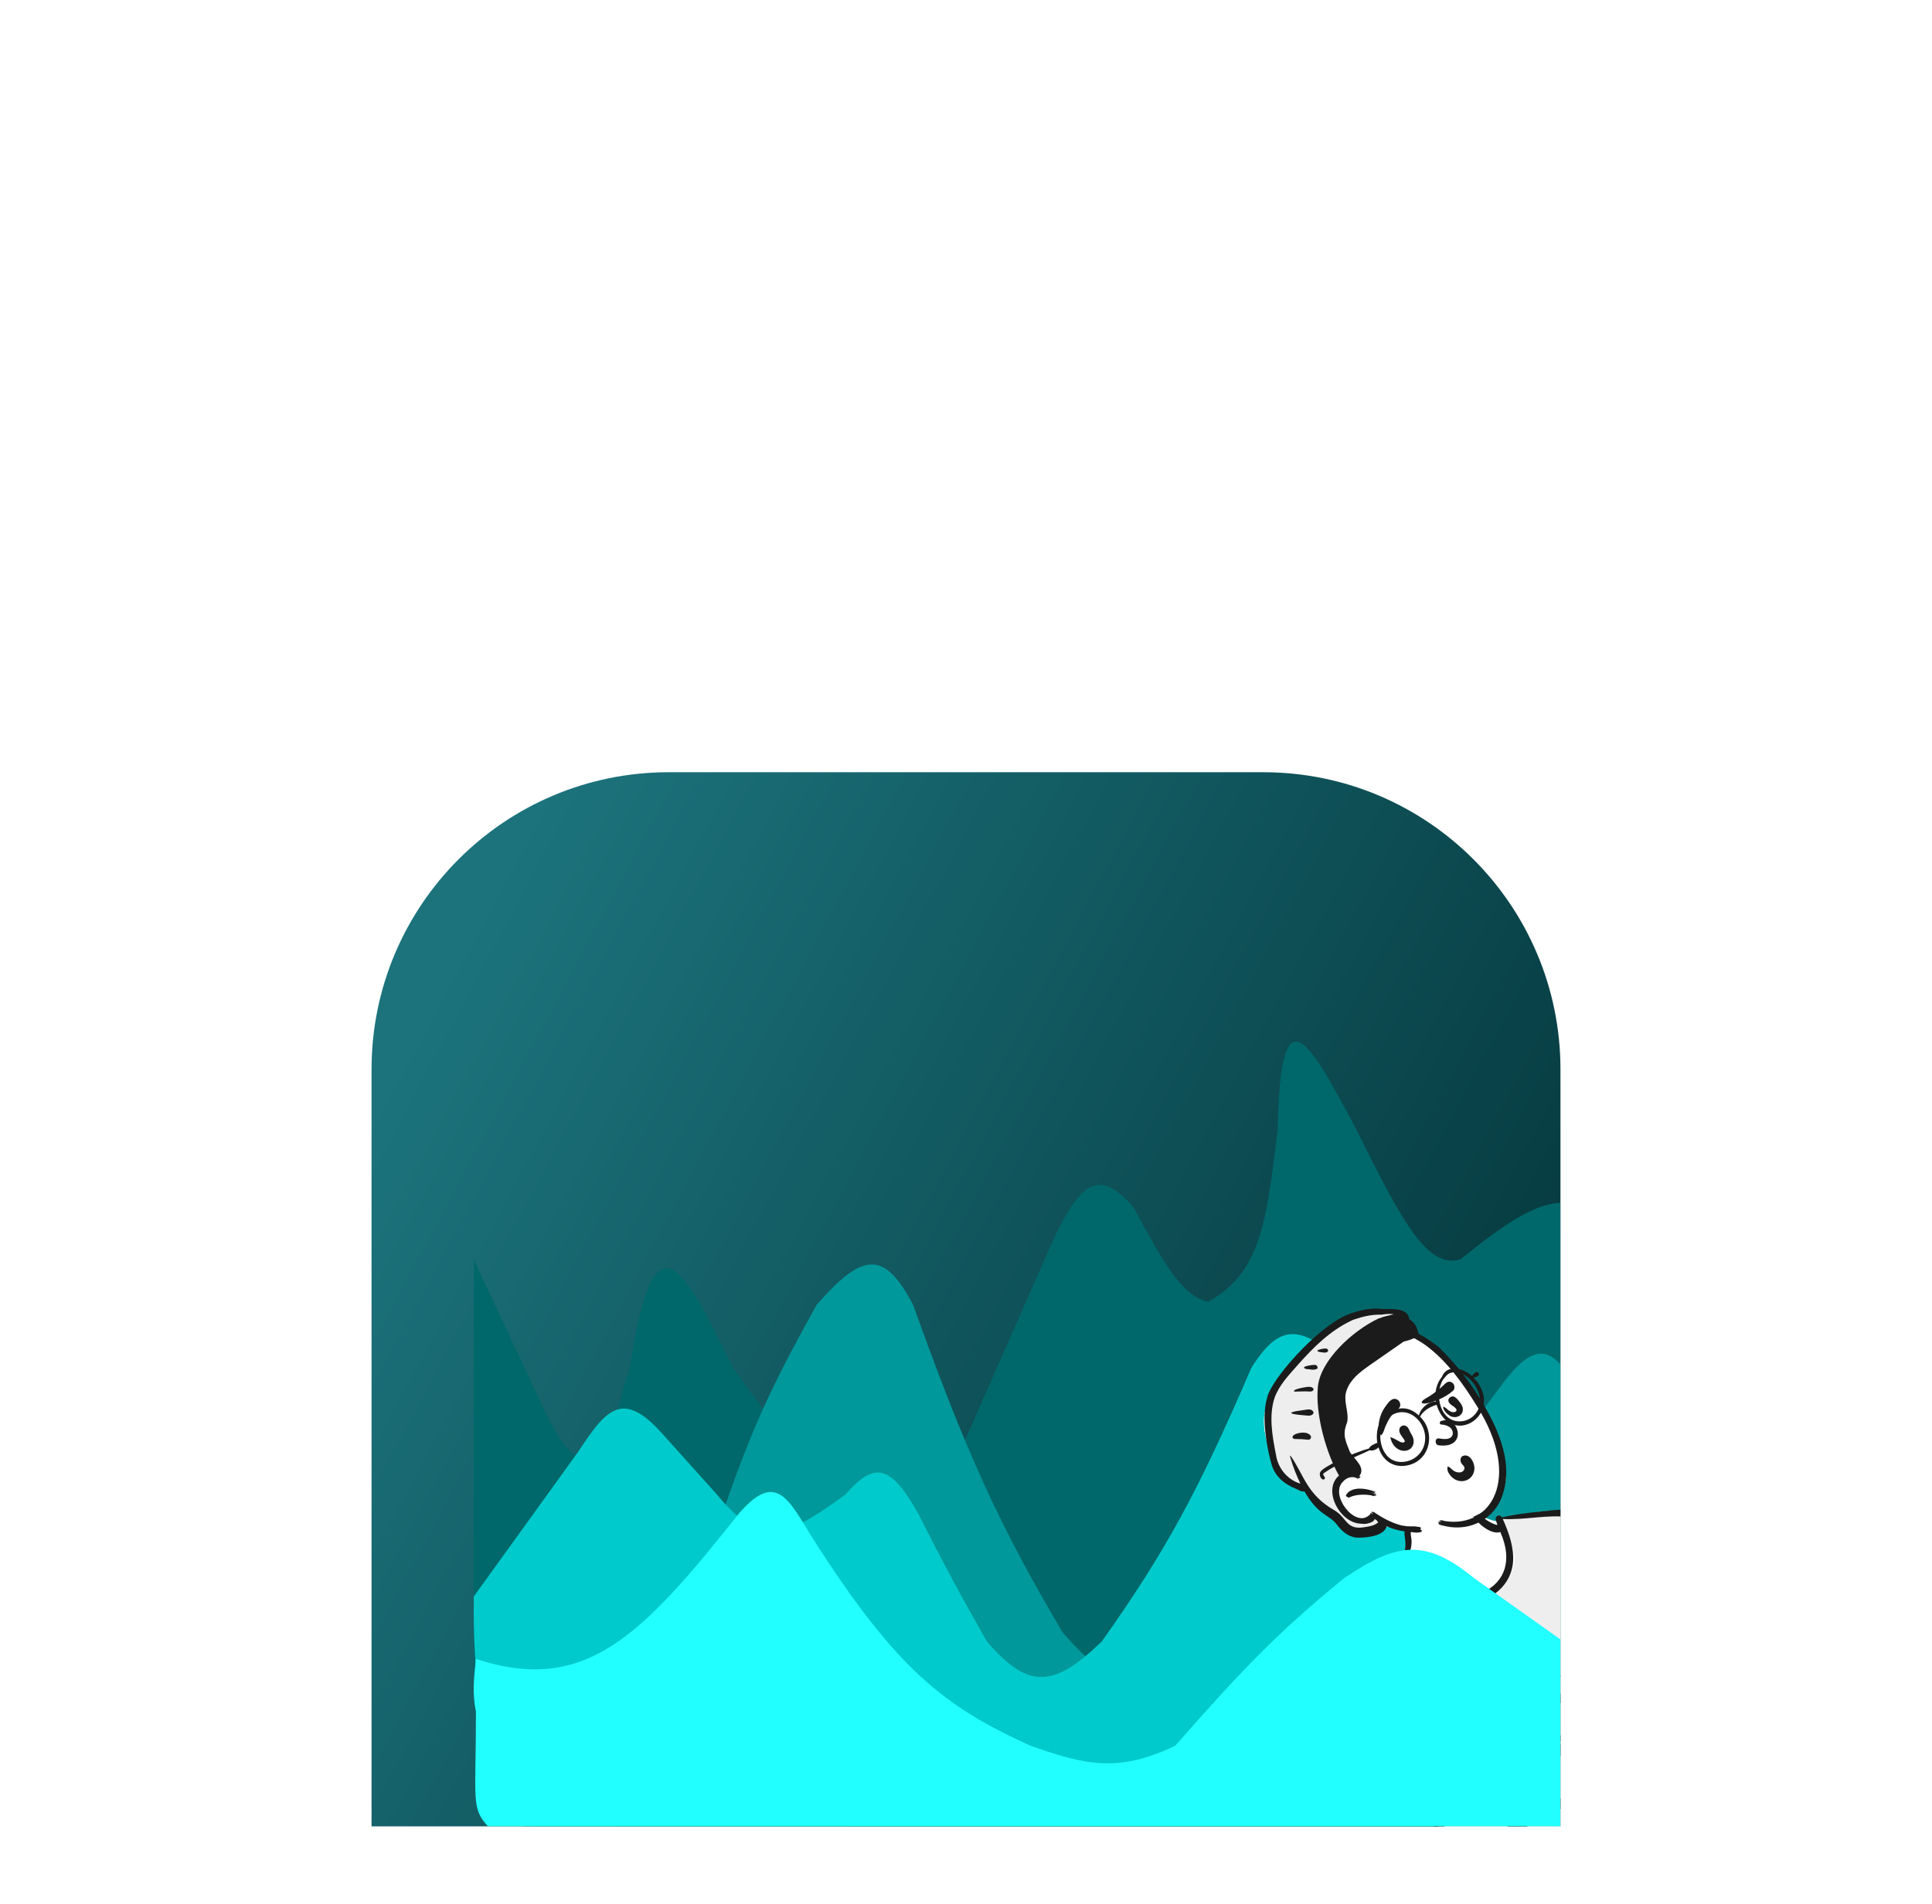 <svg width="416" height="410" viewBox="0 0 416 410" fill="none" xmlns="http://www.w3.org/2000/svg">
<g filter="url(#filter0_dddddd_116_6657)">
<g clip-path="url(#clip0_116_6657)">
<path d="M80 67C80 31.654 108.654 3 144 3H272C307.346 3 336 31.654 336 67V230H80V67Z" fill="url(#paint0_linear_116_6657)"/>
<g filter="url(#filter1_d_116_6657)">
<path d="M94.517 138.865L80.004 107.905V189.447C79.924 212.454 81.113 223.304 90.845 230H324.809C332.658 225.489 334.975 220.761 336 209.069V70.405C328.409 64.974 324.955 70.605 320.263 96.568C311.91 93.759 305.406 97.446 292.46 107.905C285.303 109.995 279.901 99.772 270.077 79.998C259.419 59.875 253.714 49.942 253.116 79.998L253.03 80.698C250.687 99.917 249.347 110.904 238.078 117.062C232.369 115.626 228.662 108.818 222.119 96.803L221.991 96.568C214.674 88.391 210.509 90.04 202.931 107.905L181.598 156.307C174.089 166.304 170.066 172.715 156.418 156.307C151.155 151.549 147.112 146.901 135.959 131.452C125.123 109.795 118.905 96.171 113.577 131.452C111.712 136.773 110.951 140.293 109.905 147.15C104.695 151.245 101.92 154.888 94.517 138.865Z" fill="#00686B"/>
</g>
<g filter="url(#filter2_d_116_6657)">
<path d="M96.855 175.52C94.026 178.178 91.752 180.844 86.111 188.311C85.593 206.275 86.69 215.669 93.615 230H327.595C333.369 224.363 336.428 220.079 335.951 175.52L319.75 139.516C313.747 128.557 310.272 123.515 302.185 133.831L289.735 150.412C279.733 165.134 273.419 160.151 262.108 150.412C255.903 141.969 252.432 142.268 246.248 155.623C240.639 168.96 237.407 176.011 231.581 188.311C222.549 200.902 217.096 200.084 206.853 188.311C193.04 165 186.02 149.46 174.621 117.724C168.362 105.757 163.7 106.431 153.815 117.724C145.225 133.241 140.538 142.339 133.521 162.729C127.48 178.7 122.665 181.009 112.033 175.52C106.998 166.788 103.824 165.303 96.855 175.52Z" fill="#00989A"/>
</g>
<g filter="url(#filter3_d_116_6657)">
<path d="M325.152 179.525C327.979 181.744 330.251 183.969 335.889 190.202C336.407 205.196 335.311 213.038 328.39 225H94.561C88.79 220.295 79.541 217.694 80.018 180.5L102.401 149.472C108.4 140.325 111.872 136.116 119.955 144.727L132.396 158.567C142.392 170.856 148.702 166.696 160.006 158.567C166.207 151.52 169.676 151.769 175.856 162.917C181.46 174.049 184.69 179.935 190.513 190.202C199.539 200.712 204.989 200.028 215.225 190.202C229.029 170.744 236.044 157.773 247.436 131.282C253.691 121.293 258.35 121.856 268.228 131.282C276.813 144.234 281.497 151.829 288.509 168.848C294.546 182.179 299.359 184.107 309.983 179.525C315.015 172.237 318.188 170.997 325.152 179.525Z" fill="#00CACB"/>
</g>
<path fill-rule="evenodd" clip-rule="evenodd" d="M486.052 372.937C485.147 370.233 483.203 368.817 480.077 368.799C479.538 368.352 474.026 369.188 468.896 368.617C464.288 368.104 459.994 366.165 459.787 366.039C458.59 365.129 457.802 364.421 457.42 363.914C454.678 360.266 453.356 357.586 452.385 356.523C453.851 355.318 388.669 239.043 385.739 235.656C386.632 234.77 387.581 233.832 388.187 232.583C388.253 232.513 387.969 232.34 387.944 232.29C387.191 225.41 372.286 209.508 366.817 205.921C368.694 204.707 371.037 202.896 371.163 200.437C371.6 199.897 371.74 199.332 371.67 198.604C371.658 197.878 371.606 197.139 371.518 196.403C371.038 192.745 369.877 189.064 367.523 186.141C367.587 186.064 368.001 185.808 367.945 185.669C367.511 184.862 366.961 184.253 366.298 183.645C359.065 176.655 351.464 170.064 343.234 164.345C338.948 161.213 334.415 161.872 329.725 162.566C327.46 162.886 325.123 163.087 322.941 163.721C322.83 163.592 322.678 163.088 322.453 163.273C322.192 163.526 322.575 164.023 322.644 164.39C315.955 163.147 317.493 159.48 313.59 158.945C309.953 159.054 306.616 160.994 303.835 163.137C302.755 163.84 302.203 164.916 302.678 166.283C303.251 169.36 302.153 172.547 300.078 174.58C299.642 174.313 298.417 173.532 298.322 174.071C294.909 176.321 290.464 180.935 287.831 183.967C285.105 186.874 282.799 190.559 284.304 194.974C286.958 202.857 306.743 229.862 314.141 232.885L314.275 232.807C315.484 233.175 316.822 233.17 318.172 232.892C319.706 235.474 320.486 238.43 321.641 241.164C323.574 246.221 325.703 251.166 327.557 256.304C327.862 256.817 330.339 264.863 331.224 262.41C331.699 262.385 332.265 262.329 332.759 262.274C333.7 267.979 337.349 275.891 340.919 281.477C343 284.831 344.666 287.864 346.071 291.74C358.714 324.128 393.942 392.352 394.367 393.292C394.777 394.188 398.183 398.335 398.359 399.868C398.515 401.228 396.048 401.867 395.898 402.519C395.98 404.992 397.168 405.878 397.435 408.234C397.257 408.925 396.848 410.449 396.926 411.298C396.691 412.372 390.633 426.564 391.775 427.466C391.775 427.466 392.066 428.055 392.123 428.187C394.734 434.549 396.227 433.577 401.671 431.441C409.707 428.46 413.466 422.529 417.384 415.276C418.502 412.561 419.649 407.977 416.672 405.18C416.521 404.99 413.819 401.788 412.508 400.125C412.323 398.924 411.498 398.85 410.033 399.903C410.136 399.219 407.395 392.824 406.637 392.217C405.239 390.32 404.413 388.329 403.071 386.318C404.085 385.809 367.745 287.71 375.072 275.795C375.492 276.338 376.023 277.501 376.798 277.179C397.106 303.214 443.14 361.209 443.57 361.098C444.968 364.63 449.49 372.041 451.409 375.225C451.377 375.361 451.221 375.967 451.214 376.095C451.187 376.079 451.103 376.503 451.094 376.518L451.009 376.454C451.564 379.893 451.655 383.727 454.741 385.555C453.617 386.12 455.156 388.267 455.737 389.332C457.578 390.988 478.247 385.927 482.282 383.833C483.703 383.302 488.384 377.641 489.346 376.652C490.642 375.452 487.369 373.331 486.052 372.937Z" fill="white"/>
<path fill-rule="evenodd" clip-rule="evenodd" d="M299.856 174.443L300.079 174.58C307.302 180.928 313.9 182.699 319.872 179.893C325.843 177.088 327.545 173.367 324.975 168.732L322.497 163.245C322.699 163.152 322.839 163.6 322.942 163.721C325.124 163.087 327.462 162.886 329.726 162.566L330.429 162.462C334.869 161.815 339.164 161.369 343.235 164.345C351.465 170.064 359.066 176.655 366.299 183.645C366.963 184.253 367.512 184.862 367.946 185.669C368.003 185.808 367.588 186.064 367.524 186.141C369.879 189.064 371.039 192.745 371.519 196.403C371.607 197.139 371.659 197.878 371.672 198.604C371.742 199.332 371.602 199.896 371.164 200.437C371.038 202.896 368.695 204.707 366.818 205.921C372.287 209.508 387.192 225.41 387.945 232.29C387.97 232.34 388.856 233.676 388.79 233.747C388.184 234.996 386.615 236.457 385.722 237.343L384.025 238.773C384.398 239.235 387.281 238.003 389.003 240.92L338.254 274.025C336.18 269.775 334.515 267.09 333.916 263.459L332.133 263.741C331.694 263.787 331.632 262.389 331.225 262.41C330.34 264.863 327.863 256.816 327.558 256.304C325.704 251.166 323.576 246.221 321.642 241.164C320.487 238.43 319.647 236.23 318.114 233.648C316.792 233.921 316.317 234.232 315.128 233.887L314.624 233.678L313.931 233.033C306.533 230.011 286.959 202.857 284.306 194.974C282.801 190.559 285.106 186.874 287.832 183.967L287.992 183.783C290.643 180.752 294.979 176.276 298.324 174.071C298.405 173.608 299.323 174.12 299.856 174.443ZM322.86 202.459C320.193 204.078 317.568 206.142 314.984 208.651L314.952 209.663L318.074 213.742C319.793 212.411 321.909 211.512 324.423 211.047L324.543 211.025C327.11 210.567 328.97 210.282 330.124 210.17L335.167 211.18L337.355 217.123L337.613 216.984C341.788 214.722 343.931 213.117 344.043 212.168C344.158 211.2 343.982 210.397 343.516 209.76L343.259 209.561C339.097 206.329 336.752 204.05 336.225 202.724C335.686 201.371 335.102 200.409 334.473 199.838L334.17 199.847C329.243 200.002 325.473 200.873 322.86 202.459Z" fill="#EEEEEE"/>
<path fill-rule="evenodd" clip-rule="evenodd" d="M302.987 165.163C303.537 164.803 304.113 165.51 303.923 166.063L303.915 166.085C303.741 166.537 303.726 166.857 303.793 167.369C304.447 170.397 302.876 173.314 300.165 174.233C302.02 175.419 303.57 176.716 305.409 177.872C314.452 184.151 328.707 179.326 323.046 166.615C320.451 167.526 315.658 162.705 316.111 160.123L316.276 160.304C318.044 162.259 319.711 164.347 322.26 165.083C322.316 165.07 322.363 165.047 322.407 165.02C322.282 164.682 322.167 164.341 322.073 163.996C321.842 163.155 322.947 162.669 323.389 163.462C327.072 162.621 330.893 162.278 334.67 161.894C337.811 161.575 341.064 162.441 343.794 164.381C351.341 169.639 358.378 175.754 365.132 182.103C365.9 183.049 369.812 185.922 368.758 187.067C370.989 190.036 372.127 193.718 372.61 197.306C372.683 198.721 373.174 200.445 372.289 201.59C372.088 203.962 370.155 205.719 368.401 206.943C374.685 211.762 387.776 225.807 389.326 233.446C390.15 234.352 387.848 236.418 387.295 237.076C390.076 240.392 392.24 244.233 394.234 248.063C411.041 280.85 429.786 312.697 451.242 342.674C452.571 344.547 453.911 346.414 455.258 348.274L456.068 349.39C457.143 350.875 458.196 352.367 459.119 353.962C459.44 354.515 459.224 355.095 458.827 355.376C458.022 357.192 456.155 358.337 454.685 359.55C456 361.074 457.767 363.625 459.132 364.75C459.99 363.825 461.3 364.475 460.628 365.699C462.369 365.697 463.92 366.776 465.568 367.194C467.613 364.253 469.26 365.791 467.23 367.603C468.196 367.792 469.174 367.915 470.158 367.998L470.202 367.961C470.928 367.338 472.007 365.686 472.974 366.418C473.57 367.013 472.915 367.714 472.394 368.146C473.114 368.188 473.834 368.226 474.554 368.264C474.87 367.779 475.15 367.243 475.5 366.796C476.454 365.844 477.513 367.371 476.107 368.347C477.47 368.529 478.474 367.338 479.691 368.024C482.403 367.669 485.143 369.903 486.025 372.482C487.219 372.756 488.41 373.529 489.138 374.59C489.997 375.679 489.812 377.307 488.837 378.322C487.817 379.593 486.753 380.833 485.677 382.045L485.569 382.181C484.724 383.25 483.754 384.337 482.575 384.956C475.578 388.604 464.769 391.034 457.1 390.548C455.087 390.261 453.196 387.676 454.516 385.681C452.64 384.512 452.303 383.039 451.549 380.982C451.072 379.631 450.666 378.195 450.61 376.712C450.605 376.58 450.754 376.53 450.821 376.623C451.662 377.827 452.334 379.175 453.015 380.489L453.09 380.635C453.721 381.846 453.808 382.379 454.766 383.306C457.166 385.698 464.694 383.05 468.021 382.618C470.503 382.064 472.972 381.418 475.425 380.68L475.603 380.622C477.654 379.966 479.891 379.498 481.571 378.016C482.078 376.646 483.677 375.974 484.099 374.502C484.51 371.915 481.851 370.102 479.894 369.166C479.12 370.104 477.722 369.693 476.704 369.645L476.666 369.644C475.619 369.582 475.1 370.386 474.052 370.326L473.906 370.462C471.534 372.675 469.823 374.596 473.127 370.276C472.118 370.222 471.105 370.166 470.099 370.07C468.79 371.121 467.727 372.882 466.45 373.759C466.79 372.314 467.699 371.076 468.541 369.884C467.54 369.736 466.548 369.53 465.587 369.224L465.135 369.7C462.357 372.621 461.208 373.675 464.35 368.758C462.821 368.225 461.719 366.731 460.141 366.315C458.8 367.616 457.824 369.232 457.142 370.967C456.872 371.679 456.79 372.415 456.688 373.163C456.405 377.034 453.677 379.261 450.637 376.308C450.578 376.245 450.654 376.138 450.72 376.181L450.729 376.188C451.818 377 453.754 377.02 454.521 375.638L454.544 375.596C455.296 374.245 455.02 372.589 455.373 371.132C455.863 369.188 456.903 367.453 458.114 365.889C456.805 364.595 454.989 361.894 453.945 360.076C451.37 361.827 448.61 363.311 445.665 364.344C448.104 367.42 450.46 371.92 452.454 374.772C453.337 375.6 452.025 377.249 451.242 376.366C449.193 373.213 446.667 368.405 444.939 364.547L444.722 364.611C444.515 364.671 444.294 364.726 444.085 364.724C442.536 365.948 440.171 361.023 439.096 359.886C419.705 332.205 398.38 306.052 377.611 279.467C377.022 279.556 376.557 278.978 376.161 278.499C373.81 284.239 376.783 291.052 377.838 297.093C384.846 327.429 397.31 356.357 407.333 385.892L407.37 385.882C407.398 385.876 407.4 385.879 407.35 385.904L407.339 385.91L407.34 385.912C407.728 385.747 408.258 385.985 408.272 386.499C408.491 388.327 406.38 388.914 405.138 389.543C406.593 391.681 409.052 396.706 410.52 398.506C412.002 397.647 413.163 399.35 413.992 400.278L414.072 400.376C415.415 402.006 418.318 404.828 418.546 406.667C420.342 407.362 420.695 409.573 420.194 411.096C419.625 412.672 418.557 414.043 417.717 415.502C413.371 421.722 410.694 430.254 402.242 432.727L401.882 432.846C396.071 434.764 394.289 435.131 391.958 429.008C390.863 428.141 390.116 426.917 390.1 425.572C390.256 423.478 391.523 421.614 392.243 419.657C393.553 416.491 395.147 413.449 396.359 410.245C396.224 410.216 396.325 410.114 396.404 410.085C397.187 407.705 395.572 405.388 395.664 402.98C395.41 401.921 396.714 400.835 397.733 400.384C396.436 398.912 393.315 390.521 396.721 395.719L396.767 395.795C397.268 396.612 399.052 399.274 399.156 399.944C402.926 399.086 405.599 401.965 407.882 404.213L407.933 404.199C408.184 404.13 408.5 404.004 408.747 404.169C409.33 402.857 408.776 401.309 409.302 399.975C408.887 399.907 408.601 399.47 408.531 399.039C407.881 396.942 405.34 392.143 404.793 389.693C401.245 391.124 397.793 392.852 394.059 393.808C393.916 394.496 392.981 394.85 392.533 394.037C383.019 376.163 374.24 357.917 365.941 339.475C357.933 322.359 351.37 304.645 343.804 287.376L342.491 285.172C338.548 278.546 334.648 271.758 333.132 264.186C332.876 264.212 332.621 264.234 332.365 264.249C330.595 266.835 328.443 258.956 327.799 257.692C324.741 249.95 321.897 242.08 318.513 234.475C317.343 234.676 316.149 234.676 314.955 234.349C308.166 233.106 286.339 202.915 284.068 195.56C282.467 191.037 284.815 186.912 287.643 183.953L288.049 183.496C291.119 180.046 294.321 176.665 298.094 174.022C298.15 173.798 298.585 173.588 298.709 173.671C299.054 173.684 299.479 173.858 299.879 174.072C304.918 170.076 301.08 167.08 302.987 165.163ZM454.812 385.849C455.198 388.206 457.086 389.03 459.271 388.794C466.972 388.2 475.003 386.604 482.032 382.963C483.761 381.169 485.256 379.031 487.006 377.208L487.085 377.135C487.73 376.542 487.986 376.185 487.417 375.39L487.239 375.036C486.923 374.409 486.6 373.787 486.198 373.212C486.574 375.279 485.211 377.367 483.732 378.729C481.9 381.735 478.054 382.144 475.069 383.144C469.946 384.317 459.371 387.693 454.812 385.849ZM417.829 408.354L417.759 408.437C417.151 409.16 416.565 409.948 415.567 410.235C412.599 413.976 409.848 417.846 407.165 421.764C404.441 426.273 399.487 432.599 392.969 429.657C395.071 431.999 394.917 433.33 398.62 431.985C404.991 430.67 408.62 427.16 411.42 421.972C413.579 418.348 416.189 414.924 418.156 411.215L418.178 411.158C418.498 410.317 418.706 409.011 417.829 408.354ZM402.967 401.798C400.745 400.392 397.384 400.919 395.834 402.875C396.809 404.941 398.657 406.795 398.551 409.166C399.667 408.751 400.798 408.366 401.931 407.99L402.97 407.647C403.482 407.483 404.162 407.321 404.401 407.884C404.666 408.506 403.872 408.749 403.327 408.883L403.115 408.933C401.579 409.301 400.04 409.658 398.484 409.957C398.303 411.167 397.788 412.342 397.286 413.48L397.675 413.305C399.035 412.692 400.398 412.057 401.818 411.578C402.472 411.423 402.848 412.308 402.249 412.582C400.498 413.063 398.717 413.486 397.014 414.103C396.597 415.09 396.185 416.077 395.765 417.061C397.368 416.404 398.851 415.533 400.396 414.781C401.401 414.302 402.258 415.715 401.262 416.208C399.45 417.075 397.407 417.559 395.4 417.919L394.916 419.055C394.351 420.381 393.783 421.705 393.196 423.021C392.844 423.815 392.301 424.696 392.248 425.568C392.343 428.756 397.079 428.983 399.327 427.567C402.8 425.513 404.486 421.814 406.797 418.809C408.194 417.343 413.871 407.541 415.386 408.294C415.718 407.744 416.338 407.241 416.433 406.609C415.325 404.624 413.715 402.817 412.212 401.049C411.94 400.746 411.538 400.429 411.308 400.089C410.239 401.518 411.145 403.919 409.17 404.867C409.188 405.552 408.146 405.86 407.495 405.702C406.788 405.531 406.357 404.946 405.917 404.458L405.715 404.235C404.9 403.339 404.032 402.443 402.967 401.798ZM344.923 211.634L344.733 211.835C342.799 213.875 340.652 215.806 338.167 217.082C338.788 219.033 341.459 222.949 340.176 224.613C339.747 225.196 338.77 225.528 338.12 225.049C334.614 227.085 330.92 228.865 327.318 230.744C324.574 232.103 321.872 233.755 318.837 234.415C320.156 235.903 321.258 237.481 322.126 239.295C325.969 246.947 328.356 255.226 332.12 262.883L332.301 263.247L332.275 263.247C332.283 263.26 332.29 263.274 332.298 263.289C332.522 263.234 332.748 263.182 332.974 263.131C333.018 263.054 333.131 263.035 333.222 263.075C349.867 259.385 365.751 252.528 378.881 241.734C381.192 239.862 383.4 237.863 385.537 235.785C385.369 235.556 385.669 235.287 385.867 235.48C386.355 235.04 386.836 234.591 387.337 234.181C387.147 234.017 387.002 233.804 386.949 233.564C385.892 229.414 382.98 225.718 380.439 222.291C376.624 216.976 372.232 212.157 368.027 207.182C363.806 209.467 359.288 211.21 355.226 213.801C355.537 215.292 354.651 217.241 353.041 217.258C351.905 217.272 351.006 216.348 350.131 215.664C348.402 214.31 346.662 212.972 344.923 211.634ZM298.364 174.085C294.903 178.086 291.096 181.754 287.766 185.884C284.808 188.999 283.862 192.896 286.226 197.127C291.318 206.174 297.62 214.548 304.271 222.473L304.581 222.825C307.884 226.585 311.154 230.465 315 233.625C317.69 233.421 320.205 232.301 322.528 231.056C325.922 229.245 329.319 227.44 332.741 225.683L335.423 224.304C336.202 223.904 337.154 223.134 338.1 223.428C338.204 223.487 338.298 223.414 338.408 223.423L338.431 223.426C338.549 223.437 338.721 223.534 338.822 223.434C338.974 223.253 338.794 222.79 338.718 222.563L338.712 222.543C338.314 221.324 337.833 220.124 337.412 218.912C336.657 216.481 335.529 214.113 335.101 211.607C333.474 211.504 331.843 211.247 330.262 210.727L328.888 210.975C325.603 211.572 322.307 212.219 319.157 213.293C319.495 213.999 318.851 214.911 318.101 214.413C316.483 212.966 315.213 211.1 313.729 209.497C309.569 204.552 305.261 199.725 301.336 194.578C305.908 198.471 310.376 203.944 314.807 208.461C314.842 208.39 314.934 208.363 314.989 208.448C318.263 203.991 323.159 201.12 328.633 200.417C330.001 200.234 331.356 199.993 332.726 199.828C333.23 199.832 333.953 199.374 334.377 199.794C334.305 199.378 334.291 198.956 334.398 198.601C334.371 198.391 335.027 197.588 335.307 197.866C340.652 195.626 346.828 195.062 351.63 191.609C349.59 189.594 348.102 186.983 346.571 184.552L346.416 184.268C345.051 181.786 343.309 178.747 342.851 176.3C345.413 181.603 348.809 186.411 352.409 191.02C355.661 188.361 355.371 191.574 352.952 192.928C348.402 196.205 342.591 196.575 337.172 197.563C334.133 197.973 334.4 199.026 336.02 201.453C337.992 204.696 341.135 206.841 344.101 208.979L345.465 209.991C347.734 211.676 349.981 213.354 352.24 215.081C355.254 211.336 360.071 209.463 364.228 207.288C367.537 205.853 369.64 204.373 371.053 200.875C370.804 198.365 370.913 195.776 370.062 193.291C369.399 190.943 368.306 188.726 367.204 186.544L366.704 186.05C360.282 179.716 353.68 173.539 346.509 168.146L346.116 167.847C343.654 165.966 341.102 163.973 338.099 163.431C333.217 162.778 328.451 164.067 323.578 163.808L323.66 163.993C324.948 166.903 326.041 170.066 325.778 173.196C325.234 178.887 319.784 182.346 314.501 182.072C309.186 182.085 304.198 179.13 300.289 175.249L300.245 175.207C299.891 174.864 298.847 173.811 298.364 174.085ZM335.614 211.634C336.484 213.072 337.084 214.645 337.769 216.17C339.526 214.507 341.358 212.979 342.989 211.183C340.567 211.56 338.1 211.74 335.614 211.634ZM323.712 203.004C320.381 204.164 317.591 206.374 314.983 208.651C316.276 210.067 317.606 211.441 318.885 212.867C319.898 212.181 330.965 208.084 330.78 210.3C332.761 210.266 334.755 210.428 336.74 210.417C338.736 210.405 340.717 210.234 342.661 209.892L342.456 209.741C339.1 207.262 335.581 204.316 334.434 200.076C333.405 201.541 330.69 201.383 329.032 201.714C327.207 201.958 325.419 202.361 323.712 203.004ZM294.726 203.112C294.371 202.504 297.122 203.196 297.453 203.24L297.668 203.292C300.286 203.919 302.982 204.72 305.242 206.39C306.634 208.533 300.441 205.052 299.832 204.98C298.161 204.26 296.394 203.826 294.726 203.112ZM344.98 179.64C344.62 180.085 344.841 177.615 345.407 177.442C345.584 177.293 345.941 177.498 345.789 177.736L345.713 177.853C345.354 178.397 344.963 178.913 344.98 179.64Z" fill="#1B1B1B"/>
<path fill-rule="evenodd" clip-rule="evenodd" d="M287.184 122.447C291.171 120.026 297.239 119.237 297.671 119.032L297.682 119.026C297.896 118.896 299.156 119.086 301.46 119.594L301.927 123.924L302.136 123.98C303.137 124.25 304.014 124.518 304.706 124.729C310.357 126.45 319.934 140.863 322.269 146.498C324.605 152.134 326.198 158.069 319.359 162.221C312.519 166.373 302.179 166.492 300.157 165.803C298.808 165.343 297.659 165.428 296.709 166.059C296.635 166.028 296.562 165.997 296.489 165.966L296.332 166.03C294.855 166.635 293.714 166.934 292.911 166.927C291.343 166.913 287.837 163.964 287.341 163.147C286.85 162.337 281.405 157.587 280.99 156.987L280.979 156.97C280.663 156.449 276.765 155.54 276.303 154.78C275.842 154.019 275.377 154.365 274.244 151.387L273.909 150.513C272.702 147.342 270.861 141.997 273.529 137.569C276.46 132.703 283.157 124.891 287.184 122.447Z" fill="white"/>
<path fill-rule="evenodd" clip-rule="evenodd" d="M287.202 122.475C291.189 120.055 297.256 119.266 297.689 119.061L297.7 119.055C297.914 118.925 299.173 119.115 301.478 119.623L301.582 120.595C293.834 125.529 288.855 129.507 286.644 132.529C284.081 136.032 285.211 142.744 290.036 152.665C289.215 154.012 288.513 155.556 287.931 157.295C287.348 159.035 287.363 159.742 287.974 159.417C289.24 161.618 290.319 163.037 291.211 163.674C292.102 164.311 293.687 164.043 295.965 162.868L297.755 164.566L298.25 165.555C297.695 165.604 297.187 165.782 296.726 166.087C296.653 166.057 296.579 166.026 296.507 165.994L296.35 166.059C294.872 166.664 293.732 166.963 292.929 166.956C291.36 166.942 287.855 163.993 287.359 163.176C286.867 162.366 281.423 157.616 281.007 157.016L280.996 156.999C280.68 156.478 276.782 155.569 276.321 154.808C275.859 154.048 275.395 154.393 274.261 151.416L273.927 150.542C272.72 147.371 270.879 142.025 273.546 137.598C276.478 132.732 283.174 124.92 287.202 122.475Z" fill="#EEEEEE"/>
<path fill-rule="evenodd" clip-rule="evenodd" d="M272.801 137.866C273.433 134.073 283.27 122.83 289.926 119.907L290.127 119.821C290.66 119.591 291.207 119.4 291.77 119.25C293.555 118.707 295.515 118.336 297.398 118.559C298.96 118.729 303.133 118.022 303.439 120.761C304.269 121.3 304.978 122.158 305.185 123.059C305.311 123.337 305.383 123.62 305.44 123.924C306.995 124.715 308.487 125.772 309.818 126.83C312.78 129.728 315.495 132.967 317.701 136.419C322.006 142.91 326.163 151.26 323.479 158.776C321.934 163.444 316.979 166.577 311.333 165.38C310.968 165.24 309.576 165.109 309.82 164.79C309.983 164.842 310.146 164.89 310.309 164.934C310.298 164.925 310.29 164.914 310.284 164.901L310.134 164.865C309.848 164.793 309.462 164.673 309.754 164.565C309.774 164.573 309.794 164.578 309.815 164.585C309.893 164.588 309.953 164.594 310.003 164.602L310.028 164.606L310.019 164.603C309.763 164.519 309.564 164.395 309.858 164.373L309.898 164.371C310.067 164.425 310.235 164.474 310.404 164.518C310.394 164.507 310.388 164.493 310.387 164.475L310.228 164.432C310.073 164.388 310.087 164.379 310.084 164.27C309.698 164.085 310.181 164.04 310.28 164.144C310.477 163.942 310.973 164.297 311.159 164.264C321.113 165.807 327.691 155.083 318.16 139.731L317.974 139.43C314.93 134.519 311.469 129.674 306.888 126.336C306.445 126.016 305.987 125.72 305.518 125.45C305.179 125.24 304.835 125.044 304.482 124.863C303.96 125.12 303.41 125.318 302.834 125.457C302.64 125.512 302.445 125.561 302.246 125.601C299.939 127.197 297.692 128.773 295.381 130.377L294.663 130.884C292.716 132.261 290.752 133.767 289.947 136.139C289.097 138.369 290.589 140.844 290.046 143.056C288.967 145.709 289.751 147.034 290.678 149.414C291.691 151.018 294.148 152.75 292.677 154.577C293.296 154.88 292.708 154.911 292.567 154.758C292.564 154.761 292.561 154.765 292.559 154.766C293.192 155.171 292.555 155.061 292.406 154.898C292.379 154.904 292.347 154.9 292.31 154.89C292.902 155.221 292.225 155.148 292.197 155.039C291.082 154.446 289.858 154.992 289.207 155.724C289.217 155.763 289.184 155.787 289.151 155.783C286.236 158.657 291.795 165.834 294.832 162.971C294.961 162.847 295.005 162.928 295.039 162.917C294.818 162.735 295.102 162.691 295.129 162.741L295.143 162.732C295.153 162.724 295.148 162.725 295.158 162.724C294.792 162.297 295.647 162.717 295.63 162.766C295.638 162.749 295.65 162.735 295.662 162.725L295.62 162.69C295.418 162.522 295.478 162.606 295.405 162.484C295.259 162.367 295.295 162.435 295.248 162.33C295.342 162.05 295.698 162.51 295.784 162.507C295.573 162.406 295.577 162.216 295.736 162.244C297.619 163.576 299.666 164.659 301.79 165.201C302.008 165.237 302.227 165.271 302.448 165.295C303.328 165.488 304.392 165.31 305.2 165.464C305.205 165.472 305.207 165.484 305.208 165.497L305.227 165.501L305.247 165.506L305.486 165.491C305.57 165.509 305.652 165.535 305.731 165.571C305.812 165.6 305.89 165.64 305.965 165.686C306.032 165.758 306.015 165.815 305.922 165.823C305.884 165.83 305.845 165.835 305.806 165.841C305.809 165.843 305.811 165.845 305.814 165.846C305.835 165.856 306.011 165.99 305.914 166.01L305.902 166.011C305.847 166.02 305.792 166.027 305.738 166.035C305.831 166.073 305.922 166.12 306.002 166.158C306.076 166.182 306.138 166.224 306.189 166.284C306.209 166.322 306.2 166.349 306.164 166.364C306.101 166.377 306.038 166.389 305.975 166.399L306.008 166.42C306.09 166.476 306.22 166.575 306.103 166.586C306.01 166.607 305.917 166.622 305.822 166.635C305.824 166.652 305.814 166.664 305.782 166.667C305.488 166.719 305.189 166.745 304.888 166.745C304.602 166.708 304.315 166.676 304.028 166.641C303.773 166.632 303.515 166.605 303.256 166.557C301.647 166.445 300.047 166.033 298.581 165.382C298.026 167.415 294.691 167.819 292.485 167.831C290.527 167.832 288.991 166.57 287.796 164.93C286.081 162.786 283.859 163.045 280.88 157.865C280.878 157.867 280.876 157.869 280.872 157.871C280.796 157.889 280.718 157.899 280.639 157.899C280.561 157.904 280.482 157.901 280.402 157.888L280.278 157.829C280.231 157.829 280.188 157.826 280.152 157.819L280.15 157.843C280.143 157.917 280.122 157.826 280.115 157.809L279.901 157.71C279.39 157.472 278.824 157.202 278.367 156.988L278.368 157.007C278.369 157.022 278.371 157.031 278.376 157.033C277.263 156.484 276.071 155.728 275.286 154.771C274.621 154.071 274.186 153.199 273.885 152.359C272.955 149.344 271.514 142.119 272.801 137.866ZM310.214 164.656L310.158 164.643L310.215 164.667C310.245 164.679 310.274 164.689 310.314 164.693C310.308 164.687 310.304 164.68 310.3 164.672C310.272 164.668 310.244 164.663 310.214 164.656ZM290.697 121.238C286.281 123.381 282.783 126.882 279.537 130.52L279.314 130.774C277.477 132.857 275.467 134.949 274.471 137.626C273.157 141.494 273.94 145.9 274.734 149.926C275.167 153.013 277.38 155.446 280.004 156.191C279.139 154.393 278.419 152.573 277.867 150.671C277.803 150.36 277.683 150.318 277.861 150.165C280.835 154.39 281.339 158.54 287.423 161.994C290.183 163.691 289.814 166.382 294.17 165.512L294.292 165.494C295.222 165.35 296.181 165.099 296.805 164.485L296.669 164.409C296.53 164.33 296.475 164.284 296.54 164.174C296.534 164.17 296.527 164.166 296.519 164.161C296.343 164.047 296.168 163.929 295.995 163.808C295.972 163.836 295.947 163.862 295.922 163.889C295.966 163.917 295.993 163.955 295.946 164.002C295.795 164.195 295.611 164.347 295.397 164.458L295.35 164.482C295.108 164.608 294.933 164.65 294.775 164.687C294.727 164.705 294.678 164.724 294.63 164.74C294.145 164.894 293.539 164.905 293.093 164.823C288.548 164.775 284.651 157.587 288.318 154.458C285.733 150.012 283.143 141.436 283.771 135.323C284.299 129.73 291.111 123.31 296.912 120.593C297.009 120.574 297.106 120.555 297.203 120.536C298.093 120.108 299.142 120.031 300.098 119.711C299.194 119.583 298.309 119.669 297.434 119.817C295.458 119.729 293.538 120.198 291.764 120.784C291.389 120.893 291.034 121.044 290.697 121.238ZM290.275 158.102C290.415 157.839 290.466 157.98 290.495 157.913C291.983 156.817 294.594 157.295 296.236 158.017C296.214 158.138 295.884 158.018 295.829 158.001C295.828 158.009 295.825 158.016 295.82 158.021L295.868 158.044C296.564 158.387 295.458 158.158 295.309 158.062C295.302 158.076 295.292 158.087 295.277 158.092C295.37 158.118 295.636 158.171 295.733 158.265L295.804 158.279C296.474 158.42 296.622 158.743 295.791 158.468C295.818 158.488 295.838 158.509 295.842 158.534L295.866 158.536C296.215 158.573 296.72 158.963 295.904 158.744C296.188 159.094 295.194 158.688 295.179 158.704C293.741 158.466 291.869 158.521 290.619 159.135L290.575 159.155C290.338 159.256 290.193 159.248 290.175 159.046C289.864 159.139 289.839 158.956 289.969 158.884C289.697 158.863 289.789 158.629 289.929 158.613C289.715 158.431 290.11 158.399 290.118 158.351C290.114 157.99 290.291 158.186 290.275 158.102ZM278.381 145.942C278.952 145.18 281.735 144.732 282.285 146.041C282.346 146.381 282.092 146.752 281.751 146.745L281.286 146.704C280.478 146.634 279.756 146.581 278.938 146.588C278.504 146.609 278.134 146.318 278.381 145.942ZM281.597 141.548L281.179 141.517C278.919 141.345 275.656 140.988 280.677 140.359C281.255 140.297 281.929 140.059 282.459 140.379C283.37 141.009 282.39 141.683 281.597 141.548ZM278.702 136.381C278.257 135.933 280.203 135.594 280.76 135.478L280.847 135.465C281.402 135.376 282.015 135.235 282.537 135.493C283.201 135.885 282.643 136.389 282.092 136.364C280.942 136.277 279.8 136.378 278.702 136.381ZM281.217 131.509C279.69 130.989 282.674 130.564 283.199 130.63L283.214 130.632C283.603 130.675 283.816 131.147 283.645 131.427C282.947 131.871 282.034 131.542 281.217 131.509ZM284.541 127.906C282.463 127.654 284.635 127.055 285.542 127.097C286.238 127.254 286.22 128.243 284.541 127.906Z" fill="#1B1B1B"/>
<path fill-rule="evenodd" clip-rule="evenodd" d="M314.472 151.17C314.451 150.827 314.62 150.395 314.931 150.257C316.324 149.638 317.36 151.349 317.467 152.651C317.562 153.805 316.962 154.88 316 155.361C314.989 155.865 313.793 155.745 312.835 154.981C312.202 154.476 311.363 153.342 311.732 152.52C311.739 152.504 311.76 152.494 311.777 152.501C312.316 152.702 312.68 153.276 313.208 153.544C313.699 153.794 314.285 153.891 314.767 153.668C315.127 153.502 315.388 153.162 315.319 152.752C315.282 152.53 315.215 152.438 315.113 152.331L315.024 152.239C314.713 151.916 314.502 151.654 314.472 151.17ZM310.264 143.459C311.21 143.497 312.869 143.917 312.817 145.466C312.558 146.961 310.649 146.586 309.735 146.447C308.935 146.395 308.918 147.788 309.717 147.931C316.239 148.811 314.103 141.289 310.286 142.727C309.865 142.885 310.004 143.428 310.264 143.459ZM301.286 144.713C301.288 143.784 302.293 143.311 303.009 143.976C303.397 144.337 303.464 144.832 303.737 145.262C303.967 145.624 304.194 146.047 304.307 146.466C304.564 147.42 304.244 148.399 303.438 148.855C302.636 149.31 301.611 149.187 300.815 148.62C300.017 148.051 299.603 147.212 299.369 146.282C299.358 146.237 299.392 146.192 299.439 146.207C299.926 146.365 300.348 146.588 300.79 146.828L301.243 147.074C301.586 147.258 302.055 147.474 302.358 147.259L302.402 147.225C302.485 147.163 302.483 147.191 302.472 147.018C302.466 146.939 302.392 146.83 302.364 146.749L302.355 146.721L302.344 146.71C302.316 146.68 302.27 146.618 302.196 146.508L302.179 146.484C301.835 145.968 301.284 145.371 301.286 144.713ZM312.045 138.799C311.445 137.977 312.444 137.107 313.204 137.523C313.601 137.74 313.912 138.126 314.196 138.498L314.331 138.675C314.623 139.057 314.899 139.472 314.967 139.951C315.076 140.707 314.712 141.363 314.081 141.677C313.479 141.977 312.735 141.931 312.125 141.548C311.581 141.205 310.753 140.394 310.741 139.7C310.74 139.658 310.774 139.632 310.813 139.641C311.261 139.743 311.61 140.214 311.994 140.469C312.39 140.731 312.87 140.93 313.302 140.744C313.715 140.567 313.722 140.251 313.385 139.914C312.949 139.479 312.426 139.32 312.045 138.799ZM298.46 139.378L298.596 139.191C299.065 138.553 299.742 137.734 300.588 137.981C301.109 138.133 301.475 138.601 301.505 139.154C301.54 139.825 301.062 140.132 300.637 140.492C300.154 140.901 299.709 141.392 299.351 141.924C298.948 142.523 298.623 143.161 298.333 143.831C298.056 144.468 297.914 145.32 297.398 145.778C297.377 145.796 297.343 145.802 297.32 145.777C296.813 145.238 296.809 144.407 296.842 143.726C296.883 142.902 297.07 142.132 297.344 141.377C297.608 140.649 298.016 139.99 298.46 139.378ZM311.153 134.683L311.202 134.638C311.539 134.339 311.893 134.147 312.377 134.301C312.747 134.419 313.028 134.692 313.125 135.086C313.214 135.449 313.188 135.889 312.915 136.142C311.995 136.996 310.809 137.667 309.654 138.145C309.125 138.364 308.581 138.568 308.023 138.709L307.765 138.772C307.297 138.888 306.77 139.034 306.293 138.891C306.121 138.84 306.082 138.642 306.173 138.515C306.541 137.999 307.293 137.698 307.814 137.359C308.42 136.965 309.008 136.538 309.581 136.095C310.141 135.662 310.632 135.161 311.153 134.683Z" fill="#1B1B1B"/>
<path fill-rule="evenodd" clip-rule="evenodd" d="M318.61 139.204C318.269 141.084 316.673 142.533 314.833 142.753C310.107 143.311 308.722 136.945 310.718 133.798C311.016 133.484 311.352 132.965 311.755 132.649C311.781 132.604 311.904 132.613 311.972 132.493C315.353 130.966 319.308 135.865 318.61 139.204ZM306.861 146.764C306.715 149.262 304.785 151.176 302.442 151.479C297.844 152.125 296.303 146.67 297.686 143.324C301.644 137.963 307.16 142.143 306.861 146.764ZM296.59 147.664C296.585 147.664 296.581 147.666 296.577 147.666C296.59 147.645 296.604 147.624 296.617 147.603C296.622 147.625 296.626 147.646 296.631 147.668C296.617 147.667 296.603 147.663 296.59 147.664ZM317.787 132.193C317.49 132.374 317.093 132.688 316.983 133.063C315.018 131.196 311.52 130.487 310.486 133.18C309.278 134.651 308.865 136.538 309.182 138.521C307.554 138.471 305.915 139.91 305.511 141.527C303.396 139.537 301.255 139.69 299.238 140.746C296.888 141.654 296.139 145.184 296.575 147.388C295.985 147.652 295.05 147.959 294.759 148.642C290.83 149.715 284.657 152.739 284.3 153.685C283.938 154.183 284.431 155.594 285.149 155.25C285.684 154.8 284.524 154.376 285.065 153.925C288.105 151.786 291.605 150.615 294.919 149.003C295.449 149.244 296.437 148.833 296.82 148.375C297.917 151.895 300.821 152.98 303.659 152.11C308.046 150.754 309.101 145.024 305.757 141.76C306.53 140.434 307.874 139.655 309.33 139.222C312.352 148.934 324.568 141 317.236 133.305C318.956 133.222 318.552 131.923 317.787 132.193Z" fill="#1B1B1B"/>
<g filter="url(#filter4_d_116_6657)">
<path d="M137.244 162.458C116.087 189.109 104.056 201.651 80.481 193.947C79.938 198.874 79.748 201.536 80.481 205.356C80.481 224.5 79.392 225.983 83.072 230H336C336 222.5 334.793 218.38 336 205.356L295.48 176.605C284.72 167.751 278.531 169.026 267.361 176.605C253.513 187.881 245.518 196.139 231.033 212.658C218.891 218.38 212.086 216.937 199.945 212.658C181.376 204.254 171.045 196.272 152.963 167.934C147.773 159.532 145.159 153.455 137.244 162.458Z" fill="#22FFFF"/>
</g>
</g>
</g>
<defs>
<filter id="filter0_dddddd_116_6657" x="0" y="0.148" width="416" height="409.852" filterUnits="userSpaceOnUse" color-interpolation-filters="sRGB">
<feFlood flood-opacity="0" result="BackgroundImageFix"/>
<feColorMatrix in="SourceAlpha" type="matrix" values="0 0 0 0 0 0 0 0 0 0 0 0 0 0 0 0 0 0 127 0" result="hardAlpha"/>
<feOffset dy="0.559"/>
<feGaussianBlur stdDeviation="1.107"/>
<feColorMatrix type="matrix" values="0 0 0 0 0 0 0 0 0 0 0 0 0 0 0 0 0 0 0.047 0"/>
<feBlend mode="normal" in2="BackgroundImageFix" result="effect1_dropShadow_116_6657"/>
<feColorMatrix in="SourceAlpha" type="matrix" values="0 0 0 0 0 0 0 0 0 0 0 0 0 0 0 0 0 0 127 0" result="hardAlpha"/>
<feOffset dy="2.624"/>
<feGaussianBlur stdDeviation="2.66"/>
<feColorMatrix type="matrix" values="0 0 0 0 0 0 0 0 0 0 0 0 0 0 0 0 0 0 0.065 0"/>
<feBlend mode="normal" in2="effect1_dropShadow_116_6657" result="effect2_dropShadow_116_6657"/>
<feColorMatrix in="SourceAlpha" type="matrix" values="0 0 0 0 0 0 0 0 0 0 0 0 0 0 0 0 0 0 127 0" result="hardAlpha"/>
<feOffset dy="7.165"/>
<feGaussianBlur stdDeviation="5.009"/>
<feColorMatrix type="matrix" values="0 0 0 0 0 0 0 0 0 0 0 0 0 0 0 0 0 0 0.079 0"/>
<feBlend mode="normal" in2="effect2_dropShadow_116_6657" result="effect3_dropShadow_116_6657"/>
<feColorMatrix in="SourceAlpha" type="matrix" values="0 0 0 0 0 0 0 0 0 0 0 0 0 0 0 0 0 0 127 0" result="hardAlpha"/>
<feOffset dy="16.347"/>
<feGaussianBlur stdDeviation="8.935"/>
<feColorMatrix type="matrix" values="0 0 0 0 0 0 0 0 0 0 0 0 0 0 0 0 0 0 0.094 0"/>
<feBlend mode="normal" in2="effect3_dropShadow_116_6657" result="effect4_dropShadow_116_6657"/>
<feColorMatrix in="SourceAlpha" type="matrix" values="0 0 0 0 0 0 0 0 0 0 0 0 0 0 0 0 0 0 127 0" result="hardAlpha"/>
<feOffset dy="36.597"/>
<feGaussianBlur stdDeviation="16.711"/>
<feColorMatrix type="matrix" values="0 0 0 0 0 0 0 0 0 0 0 0 0 0 0 0 0 0 0.117 0"/>
<feBlend mode="normal" in2="effect4_dropShadow_116_6657" result="effect5_dropShadow_116_6657"/>
<feColorMatrix in="SourceAlpha" type="matrix" values="0 0 0 0 0 0 0 0 0 0 0 0 0 0 0 0 0 0 127 0" result="hardAlpha"/>
<feOffset dy="100"/>
<feGaussianBlur stdDeviation="40"/>
<feColorMatrix type="matrix" values="0 0 0 0 0 0 0 0 0 0 0 0 0 0 0 0 0 0 0.18 0"/>
<feBlend mode="normal" in2="effect5_dropShadow_116_6657" result="effect6_dropShadow_116_6657"/>
<feBlend mode="normal" in="SourceGraphic" in2="effect6_dropShadow_116_6657" result="shape"/>
</filter>
<filter id="filter1_d_116_6657" x="80" y="40" width="299" height="211" filterUnits="userSpaceOnUse" color-interpolation-filters="sRGB">
<feFlood flood-opacity="0" result="BackgroundImageFix"/>
<feColorMatrix in="SourceAlpha" type="matrix" values="0 0 0 0 0 0 0 0 0 0 0 0 0 0 0 0 0 0 127 0" result="hardAlpha"/>
<feOffset dx="22"/>
<feGaussianBlur stdDeviation="10.5"/>
<feComposite in2="hardAlpha" operator="out"/>
<feColorMatrix type="matrix" values="0 0 0 0 0 0 0 0 0 0 0 0 0 0 0 0 0 0 0.25 0"/>
<feBlend mode="normal" in2="BackgroundImageFix" result="effect1_dropShadow_116_6657"/>
<feBlend mode="normal" in="SourceGraphic" in2="effect1_dropShadow_116_6657" result="shape"/>
</filter>
<filter id="filter2_d_116_6657" x="86" y="88" width="293" height="163" filterUnits="userSpaceOnUse" color-interpolation-filters="sRGB">
<feFlood flood-opacity="0" result="BackgroundImageFix"/>
<feColorMatrix in="SourceAlpha" type="matrix" values="0 0 0 0 0 0 0 0 0 0 0 0 0 0 0 0 0 0 127 0" result="hardAlpha"/>
<feOffset dx="22"/>
<feGaussianBlur stdDeviation="10.5"/>
<feComposite in2="hardAlpha" operator="out"/>
<feColorMatrix type="matrix" values="0 0 0 0 0 0 0 0 0 0 0 0 0 0 0 0 0 0 0.25 0"/>
<feBlend mode="normal" in2="BackgroundImageFix" result="effect1_dropShadow_116_6657"/>
<feBlend mode="normal" in="SourceGraphic" in2="effect1_dropShadow_116_6657" result="shape"/>
</filter>
<filter id="filter3_d_116_6657" x="80" y="103" width="299" height="143" filterUnits="userSpaceOnUse" color-interpolation-filters="sRGB">
<feFlood flood-opacity="0" result="BackgroundImageFix"/>
<feColorMatrix in="SourceAlpha" type="matrix" values="0 0 0 0 0 0 0 0 0 0 0 0 0 0 0 0 0 0 127 0" result="hardAlpha"/>
<feOffset dx="22"/>
<feGaussianBlur stdDeviation="10.5"/>
<feComposite in2="hardAlpha" operator="out"/>
<feColorMatrix type="matrix" values="0 0 0 0 0 0 0 0 0 0 0 0 0 0 0 0 0 0 0.25 0"/>
<feBlend mode="normal" in2="BackgroundImageFix" result="effect1_dropShadow_116_6657"/>
<feBlend mode="normal" in="SourceGraphic" in2="effect1_dropShadow_116_6657" result="shape"/>
</filter>
<filter id="filter4_d_116_6657" x="80" y="137" width="299" height="114" filterUnits="userSpaceOnUse" color-interpolation-filters="sRGB">
<feFlood flood-opacity="0" result="BackgroundImageFix"/>
<feColorMatrix in="SourceAlpha" type="matrix" values="0 0 0 0 0 0 0 0 0 0 0 0 0 0 0 0 0 0 127 0" result="hardAlpha"/>
<feOffset dx="22"/>
<feGaussianBlur stdDeviation="10.5"/>
<feComposite in2="hardAlpha" operator="out"/>
<feColorMatrix type="matrix" values="0 0 0 0 0 0 0 0 0 0 0 0 0 0 0 0 0 0 0.25 0"/>
<feBlend mode="normal" in2="BackgroundImageFix" result="effect1_dropShadow_116_6657"/>
<feBlend mode="normal" in="SourceGraphic" in2="effect1_dropShadow_116_6657" result="shape"/>
</filter>
<linearGradient id="paint0_linear_116_6657" x1="119.221" y1="3" x2="363.04" y2="133.815" gradientUnits="userSpaceOnUse">
<stop stop-color="#1C737C"/>
<stop offset="1" stop-color="#033338"/>
</linearGradient>
<clipPath id="clip0_116_6657">
<path d="M80 67C80 31.654 108.654 3 144 3H272C307.346 3 336 31.654 336 67V230H80V67Z" fill="white"/>
</clipPath>
</defs>
</svg>
